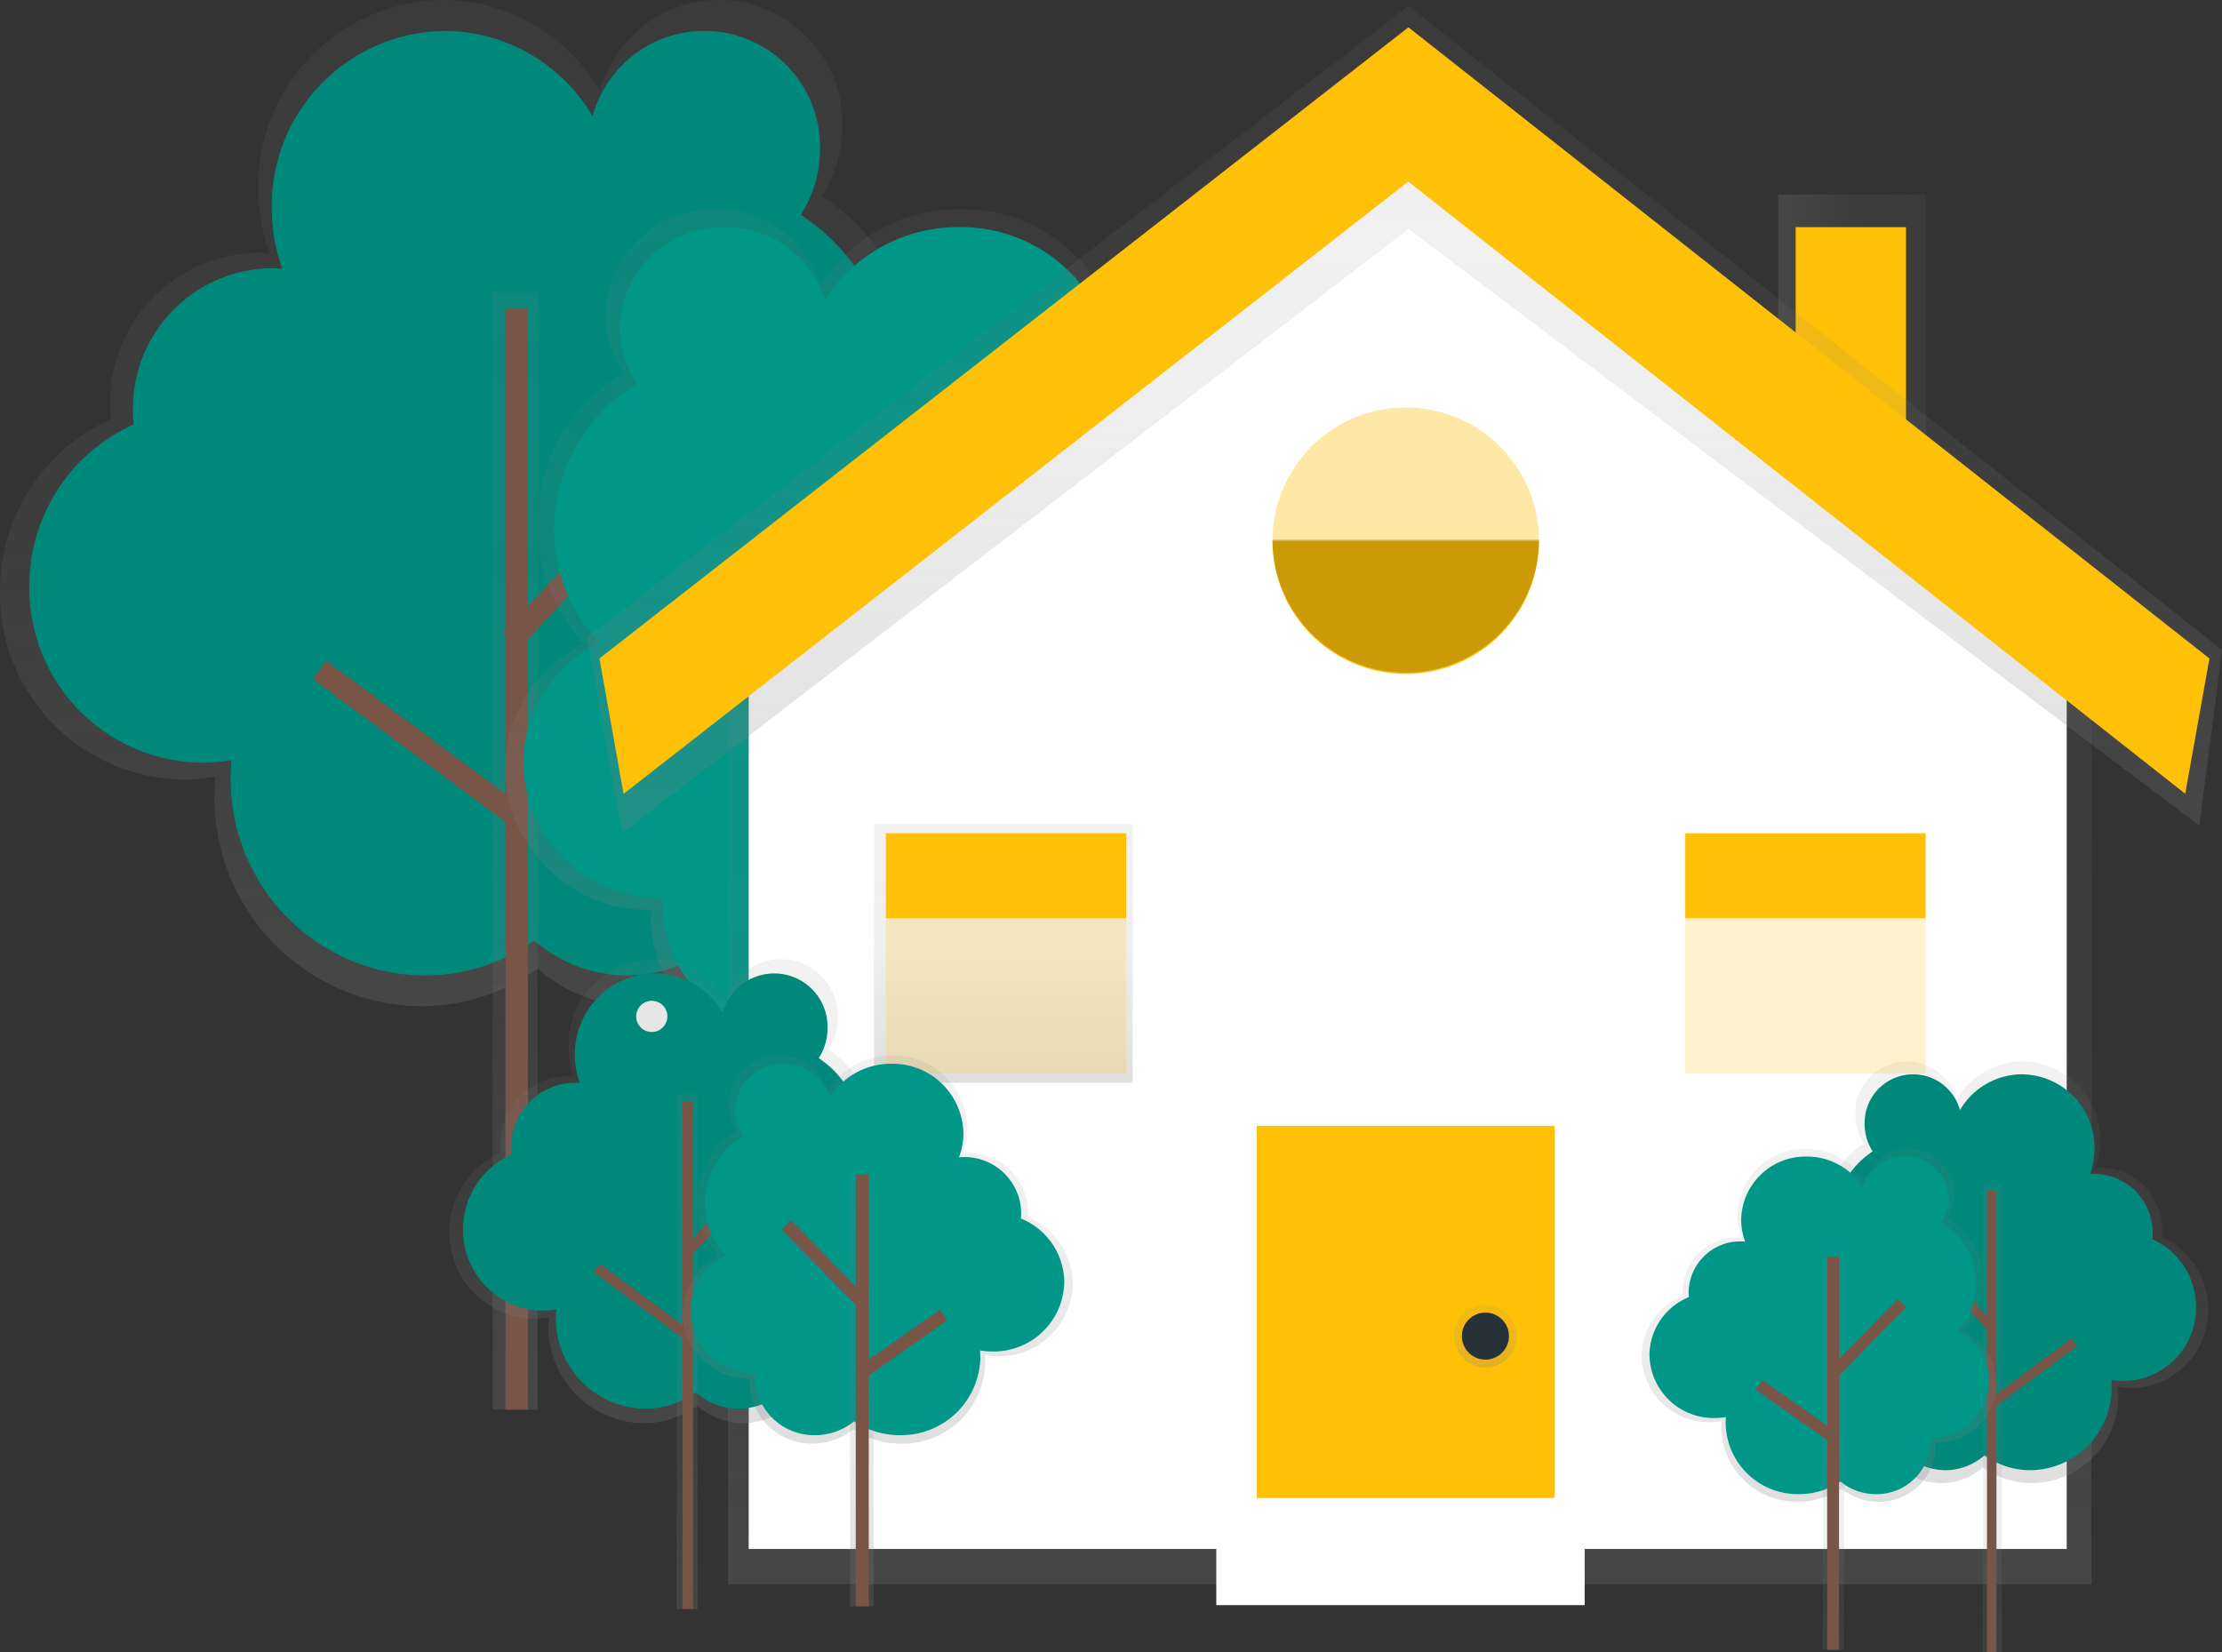 <svg xmlns="http://www.w3.org/2000/svg" xmlns:xlink="http://www.w3.org/1999/xlink" viewBox="0 0 226.389 168.358">
  <rect x="0" y="0" width="226.389" height="168.358" fill="#333333" stroke="none"/>
  <defs>
    <style>
      .cls-1 {
        fill: url(#linear-gradient);
      }

      .cls-12, .cls-2 {
        fill: #ffc107;
      }

      .cls-3 {
        fill: url(#linear-gradient-2);
      }

      .cls-4 {
        fill: #00897b;
      }

      .cls-5 {
        fill: url(#linear-gradient-3);
      }

      .cls-6 {
        fill: #795548;
      }

      .cls-7 {
        fill: url(#linear-gradient-4);
      }

      .cls-8 {
        fill: #009688;
      }

      .cls-9 {
        fill: url(#linear-gradient-5);
      }

      .cls-10 {
        fill: url(#linear-gradient-6);
      }

      .cls-11 {
        fill: #fff;
      }

      .cls-12, .cls-13 {
        opacity: 0.2;
      }

      .cls-14 {
        fill: #263238;
      }

      .cls-15 {
        fill: url(#linear-gradient-14);
      }

      .cls-16 {
        fill: url(#linear-gradient-16);
      }

      .cls-17 {
        fill: url(#linear-gradient-17);
      }

      .cls-18 {
        fill: #e6e6e6;
      }

      .cls-19 {
        fill: url(#linear-gradient-19);
      }

      .cls-20 {
        fill: url(#linear-gradient-20);
      }

      .cls-21 {
        fill: url(#linear-gradient-21);
      }

      .cls-22 {
        fill: url(#linear-gradient-22);
      }
    </style>
    <linearGradient id="linear-gradient" y1="0.5" x2="1" y2="0.5" gradientUnits="objectBoundingBox">
      <stop offset="0" stop-color="gray" stop-opacity="0.251"/>
      <stop offset="0.54" stop-color="gray" stop-opacity="0.122"/>
      <stop offset="1" stop-color="gray" stop-opacity="0.102"/>
    </linearGradient>
    <linearGradient id="linear-gradient-2" x1="0.5" y1="1" x2="0.5" y2="0" xlink:href="#linear-gradient"/>
    <linearGradient id="linear-gradient-3" x1="0.5" y1="1" x2="0.5" y2="0" xlink:href="#linear-gradient"/>
    <linearGradient id="linear-gradient-4" x1="0.5" y1="1" x2="0.5" y2="0" xlink:href="#linear-gradient"/>
    <linearGradient id="linear-gradient-5" x1="0.5" y1="1" x2="0.5" y2="0" xlink:href="#linear-gradient"/>
    <linearGradient id="linear-gradient-6" x1="0.5" y1="1" x2="0.5" y2="0" xlink:href="#linear-gradient"/>
    <linearGradient id="linear-gradient-14" x1="0.5" y1="1" x2="0.5" y2="0" xlink:href="#linear-gradient"/>
    <linearGradient id="linear-gradient-16" x1="0.5" y1="1" x2="0.5" y2="0" xlink:href="#linear-gradient"/>
    <linearGradient id="linear-gradient-17" x1="0.499" y1="1" x2="0.499" y2="0" xlink:href="#linear-gradient"/>
    <linearGradient id="linear-gradient-19" x1="-2.361" y1="1" x2="-2.361" y2="0" xlink:href="#linear-gradient"/>
    <linearGradient id="linear-gradient-20" x1="-37.824" y1="1.321" x2="-37.824" y2="0.321" xlink:href="#linear-gradient"/>
    <linearGradient id="linear-gradient-21" x1="-1.667" y1="1" x2="-1.667" y2="0" xlink:href="#linear-gradient"/>
    <linearGradient id="linear-gradient-22" x1="-18.361" y1="1.383" x2="-18.361" y2="0.383" xlink:href="#linear-gradient"/>
  </defs>
  <g id="undraw_for_sale_viax" transform="translate(0.001 -32.698)">
    <path id="Path_1947" data-name="Path 1947" class="cls-1" d="M709,192.966V176h15.076v31.447Z" transform="translate(-527.839 -123.476)"/>
    <path id="Path_1948" data-name="Path 1948" class="cls-2" d="M716,203.82V189h11.243v28.125Z" transform="translate(-533.05 -133.154)"/>
    <g id="_Group_" data-name="&lt;Group&gt;" transform="translate(-0.001 32.698)">
      <path id="Path_1949" data-name="Path 1949" class="cls-3" d="M245.278,211.317a22.02,22.02,0,0,0-4.546-32.936,13.032,13.032,0,0,0,2.085-7.091,12.56,12.56,0,0,0-24.678-3.608,18.679,18.679,0,0,0-16.069-9.273A18.984,18.984,0,0,0,183.3,177.6a19.545,19.545,0,0,0,1.15,6.626c-.381-.031-.767-.059-1.15-.059a15.249,15.249,0,0,0-15.076,15.408q0,.786.077,1.556A19.149,19.149,0,0,0,157,218.712a18.925,18.925,0,0,0,18.706,19.133,18.4,18.4,0,0,0,3.237-.291c-.056.636-.089,1.278-.089,1.934a21.23,21.23,0,0,0,20.991,21.463,20.566,20.566,0,0,0,11.949-3.83,15.405,15.405,0,0,0,10.153,3.83,15.863,15.863,0,0,0,15.681-16.039c0-.383-.031-.767-.056-1.137h.056A16.985,16.985,0,0,0,254.42,226.6,17.217,17.217,0,0,0,245.278,211.317Z" transform="translate(-156.999 -158.41)"/>
    </g>
    <path id="_Path_" data-name="&lt;Path&gt;" class="cls-4" d="M251.578,220.4a20.669,20.669,0,0,0-4.267-30.918,12.224,12.224,0,0,0,1.957-6.643,11.79,11.79,0,0,0-23.165-3.388,17.531,17.531,0,0,0-15.076-8.7,17.821,17.821,0,0,0-17.618,18.017,18.346,18.346,0,0,0,1.078,6.219c-.358-.028-.715-.056-1.078-.056A14.3,14.3,0,0,0,179.267,209.4c0,.493.026.979.072,1.459a17.973,17.973,0,0,0-10.619,16.5,17.761,17.761,0,0,0,17.559,17.958,17.269,17.269,0,0,0,3.038-.273c-.051.6-.084,1.2-.084,1.814a19.93,19.93,0,0,0,19.7,20.15,19.307,19.307,0,0,0,11.22-3.577A14.46,14.46,0,0,0,229.681,267a14.892,14.892,0,0,0,14.72-15.055c0-.36-.028-.713-.054-1.068h.054a15.945,15.945,0,0,0,15.763-16.121,16.159,16.159,0,0,0-8.585-14.358Z" transform="translate(-165.725 -134.899)"/>
    <rect id="Rectangle_3387" data-name="Rectangle 3387" class="cls-5" width="4.576" height="113.836" transform="translate(50.193 62.507)"/>
    <rect id="Rectangle_3388" data-name="Rectangle 3388" class="cls-6" width="2.302" height="112.236" transform="translate(51.493 64.106)"/>
    <rect id="Rectangle_3389" data-name="Rectangle 3389" class="cls-6" width="27.803" height="2.302" transform="translate(51.284 97.18) rotate(-47.2)"/>
    <rect id="Rectangle_3390" data-name="Rectangle 3390" class="cls-6" width="2.302" height="24.397" transform="matrix(0.596, -0.803, 0.803, 0.596, 31.856, 101.88)"/>
    <g id="_Group_2" data-name="&lt;Group&gt;" transform="translate(51.445 54.013)">
      <path id="Path_1950" data-name="Path 1950" class="cls-7" d="M366.43,286.077a17.763,17.763,0,0,1-4.819-12.142,18.027,18.027,0,0,1,8.843-15.41,10.476,10.476,0,0,1-1.835-5.92,10.969,10.969,0,0,1,11.153-10.775,11.1,11.1,0,0,1,10.7,7.758,16.736,16.736,0,0,1,14.23-7.758,16.336,16.336,0,0,1,16.609,16.059,15.54,15.54,0,0,1-1.022,5.541c.337-.025.674-.048,1.022-.048a13.119,13.119,0,0,1,13.341,12.888,12.578,12.578,0,0,1-.069,1.3A16.008,16.008,0,0,1,444.6,292.276c0,8.841-7.41,16.006-16.568,16.006a17.221,17.221,0,0,1-2.867-.256c.049.534.079,1.071.079,1.617,0,9.919-8.322,17.96-18.589,17.96a18.95,18.95,0,0,1-10.571-3.2,14.112,14.112,0,0,1-8.989,3.2,13.661,13.661,0,0,1-13.887-13.417c0-.322.026-.636.049-.953h-.049a14.627,14.627,0,0,1-14.871-14.368A14.33,14.33,0,0,1,366.43,286.077Z" transform="translate(-358.34 -241.829)"/>
    </g>
    <path id="_Path_2" data-name="&lt;Path&gt;" class="cls-8" d="M373.367,291.335a17,17,0,0,1-4.6-11.624,17.252,17.252,0,0,1,8.465-14.748,10.017,10.017,0,0,1-1.766-5.678,10.5,10.5,0,0,1,10.676-10.315,10.636,10.636,0,0,1,10.244,7.425,16.021,16.021,0,0,1,13.606-7.418A15.645,15.645,0,0,1,425.9,264.347a14.877,14.877,0,0,1-.974,5.307c.322-.023.644-.049.974-.049a12.565,12.565,0,0,1,12.776,12.336,12.053,12.053,0,0,1-.064,1.244,15.323,15.323,0,0,1,9.59,14.074,15.6,15.6,0,0,1-15.857,15.331,16.482,16.482,0,0,1-2.742-.245c.046.511.074,1.022.074,1.548,0,9.5-7.967,17.191-17.792,17.191a18.142,18.142,0,0,1-10.131-3.066,13.507,13.507,0,0,1-8.6,3.066,13.068,13.068,0,0,1-13.287-12.842c0-.307.026-.608.049-.912h-.049a14,14,0,0,1-14.235-13.752A13.673,13.673,0,0,1,373.367,291.335Z" transform="translate(-312.322 -193.132)"/>
    <line id="_Path_3" data-name="&lt;Path&gt;" class="cls-6" y2="95.546" transform="translate(91.206 80.222)"/>
    <rect id="Rectangle_3391" data-name="Rectangle 3391" class="cls-9" width="5.205" height="95.543" transform="translate(88.518 80.222)"/>
    <rect id="Rectangle_3392" data-name="Rectangle 3392" class="cls-6" width="2.877" height="95.543" transform="translate(89.767 80.222)"/>
    <line id="_Path_4" data-name="&lt;Path&gt;" class="cls-6" x1="17.061" y1="17.403" transform="translate(74.436 91.434)"/>
    <rect id="Rectangle_3393" data-name="Rectangle 3393" class="cls-6" width="2.877" height="24.371" transform="matrix(0.714, -0.7, 0.7, 0.714, 73.408, 92.442)"/>
    <line id="_Path_5" data-name="&lt;Path&gt;" class="cls-6" y1="12.41" x2="17.687" transform="translate(91.497 111.385)"/>
    <rect id="Rectangle_3394" data-name="Rectangle 3394" class="cls-6" width="21.607" height="2.877" transform="translate(90.67 122.614) rotate(-35.06)"/>
    <path id="Path_1951" data-name="Path 1951" class="cls-10" d="M580.868,410H452.545c-2.931,0-5.3,1.318-5.3,2.949v94.2H586.18v-94.2C586.18,411.318,583.8,410,580.868,410Z" transform="translate(-373.08 -313.016)"/>
    <path id="Path_1952" data-name="Path 1952" class="cls-11" d="M365.473,139.04,298.53,188.764V286.5H432.817V192.31Z" transform="translate(-222.251 -95.96)"/>
    <circle id="Ellipse_3105" data-name="Ellipse 3105" class="cls-3" cx="14.907" cy="14.907" r="14.907" transform="translate(128.448 73.024)"/>
    <rect id="Rectangle_3395" data-name="Rectangle 3395" class="cls-3" width="26.352" height="26.352" transform="translate(89.055 116.679)"/>
    <rect id="Rectangle_3396" data-name="Rectangle 3396" class="cls-3" width="26.352" height="26.352" transform="translate(170.772 116.679)"/>
    <path id="Path_1953" data-name="Path 1953" class="cls-3" d="M237.6,185.058l-3.57-19.966,83.718-64.342,82.872,65.627-2.3,17.914-80.585-60.808Z" transform="translate(-174.232 -67.454)"/>
    <path id="Path_1954" data-name="Path 1954" class="cls-2" d="M241.486,187.429l-2.456-13.8,82.42-64.314,81.615,64.319-2.471,13.783-79.157-62.382Z" transform="translate(-177.955 -73.834)"/>
    <rect id="Rectangle_3397" data-name="Rectangle 3397" class="cls-3" width="32.208" height="44.054" transform="translate(127.119 146.49)"/>
    <rect id="Rectangle_3398" data-name="Rectangle 3398" class="cls-2" width="30.345" height="43.121" transform="translate(128.049 147.423)"/>
    <rect id="Rectangle_3399" data-name="Rectangle 3399" class="cls-2" width="24.489" height="8.652" transform="translate(90.253 117.609)"/>
    <rect id="Rectangle_3400" data-name="Rectangle 3400" class="cls-12" width="24.489" height="15.837" transform="translate(90.253 126.261)"/>
    <rect id="Rectangle_3401" data-name="Rectangle 3401" class="cls-2" width="24.489" height="8.652" transform="translate(171.704 117.609)"/>
    <rect id="Rectangle_3402" data-name="Rectangle 3402" class="cls-12" width="24.489" height="15.837" transform="translate(171.704 126.261)"/>
    <path id="Path_1955" data-name="Path 1955" class="cls-2" d="M677.966,387.588A13.576,13.576,0,0,0,691.541,374H664.39A13.576,13.576,0,0,0,677.966,387.588Z" transform="translate(-534.744 -286.215)"/>
    <path id="Path_1956" data-name="Path 1956" class="cls-13" d="M677.966,387.106a13.576,13.576,0,0,0,13.576-13.576H664.39A13.576,13.576,0,0,0,677.966,387.106Z" transform="translate(-534.744 -285.865)"/>
    <path id="Path_1957" data-name="Path 1957" class="cls-12" d="M677.966,320.92a13.576,13.576,0,0,0-13.576,13.563h27.151A13.576,13.576,0,0,0,677.966,320.92Z" transform="translate(-534.744 -246.698)"/>
    <path id="Path_1958" data-name="Path 1958" class="cls-12" d="M677.966,320.92a13.576,13.576,0,0,0-13.576,13.563h27.151A13.576,13.576,0,0,0,677.966,320.92Z" transform="translate(-534.744 -246.698)"/>
    <circle id="Ellipse_3106" data-name="Ellipse 3106" class="cls-3" cx="3.194" cy="3.194" r="3.194" transform="translate(148.145 165.657)"/>
    <circle id="Ellipse_3107" data-name="Ellipse 3107" class="cls-14" cx="2.397" cy="2.397" r="2.397" transform="translate(148.943 166.454)"/>
    <rect id="Rectangle_3403" data-name="Rectangle 3403" class="cls-3" width="39.127" height="12.776" transform="translate(123.125 184.289)"/>
    <rect id="Rectangle_3404" data-name="Rectangle 3404" class="cls-11" width="37.53" height="10.913" transform="translate(123.922 185.352)"/>
    <g id="_Group_3" data-name="&lt;Group&gt;" transform="translate(45.803 130.439)">
      <path id="Path_1959" data-name="Path 1959" class="cls-15" d="M376.956,565.317a10.152,10.152,0,0,0-2.1-15.18,6,6,0,0,0,.961-3.268,5.79,5.79,0,0,0-11.376-1.663,8.608,8.608,0,0,0-7.41-4.275,8.751,8.751,0,0,0-8.652,8.849,9.01,9.01,0,0,0,.529,3.066c-.176-.013-.35-.028-.529-.028a7.026,7.026,0,0,0-6.945,7.1,4.792,4.792,0,0,0,.036.718,8.828,8.828,0,0,0-5.215,8.1,8.722,8.722,0,0,0,8.624,8.818,8.478,8.478,0,0,0,1.492-.135c-.026.294-.041.59-.041.892a9.8,9.8,0,0,0,9.676,9.9,9.483,9.483,0,0,0,5.51-1.764,7.1,7.1,0,0,0,4.677,1.764,7.32,7.32,0,0,0,7.229-7.392c0-.176-.013-.35-.026-.524h.026a7.83,7.83,0,0,0,7.74-7.921,7.936,7.936,0,0,0-4.211-7.055Z" transform="translate(-336.26 -540.93)"/>
    </g>
    <path id="_Path_6" data-name="&lt;Path&gt;" class="cls-4" d="M379.872,569.5a9.528,9.528,0,0,0-1.967-14.25,5.635,5.635,0,0,0,.9-3.066,5.435,5.435,0,0,0-10.678-1.561,8.082,8.082,0,0,0-6.948-4.012,8.214,8.214,0,0,0-8.12,8.3,8.457,8.457,0,0,0,.5,2.867c-.164,0-.33-.026-.5-.026a6.593,6.593,0,0,0-6.518,6.666,4.5,4.5,0,0,0,.033.672,8.287,8.287,0,0,0-4.9,7.6,8.188,8.188,0,0,0,8.095,8.279,7.956,7.956,0,0,0,1.4-.125c-.023.276-.038.554-.038.836a9.185,9.185,0,0,0,9.081,9.288,8.9,8.9,0,0,0,5.173-1.657,6.666,6.666,0,0,0,4.391,1.657,6.862,6.862,0,0,0,6.784-6.94c0-.166-.013-.33-.026-.493h.026a7.348,7.348,0,0,0,7.267-7.43A7.448,7.448,0,0,0,379.872,569.5Z" transform="translate(-294.492 -414.72)"/>
    <rect id="Rectangle_3405" data-name="Rectangle 3405" class="cls-3" width="2.111" height="52.473" transform="translate(68.943 144.181)"/>
    <rect id="Rectangle_3406" data-name="Rectangle 3406" class="cls-6" width="1.06" height="51.737" transform="translate(69.543 144.916)"/>
    <rect id="Rectangle_3407" data-name="Rectangle 3407" class="cls-6" width="12.817" height="1.06" transform="translate(69.449 160.153) rotate(-47.2)"/>
    <rect id="Rectangle_3408" data-name="Rectangle 3408" class="cls-6" width="1.06" height="11.245" transform="matrix(0.596, -0.803, 0.803, 0.596, 60.491, 162.332)"/>
    <g id="_Group_4" data-name="&lt;Group&gt;" transform="translate(69.53 140.258)">
      <path id="Path_1960" data-name="Path 1960" class="cls-16" d="M432.843,599.762a8.176,8.176,0,0,1-2.22-5.6,8.309,8.309,0,0,1,4.088-7.1,4.824,4.824,0,0,1-.851-2.734A5.055,5.055,0,0,1,439,579.359a5.11,5.11,0,0,1,4.934,3.577,7.714,7.714,0,0,1,6.559-3.577,7.545,7.545,0,0,1,7.666,7.41,7.155,7.155,0,0,1-.47,2.555c.156,0,.312-.023.47-.023a6.049,6.049,0,0,1,6.15,5.941,5.8,5.8,0,0,1-.031.6,7.379,7.379,0,0,1,4.617,6.779A7.511,7.511,0,0,1,461.259,610a7.938,7.938,0,0,1-1.321-.112c.023.256.036.493.036.746a8.426,8.426,0,0,1-8.57,8.279,8.737,8.737,0,0,1-4.88-1.474,6.506,6.506,0,0,1-4.147,1.464,6.3,6.3,0,0,1-6.4-6.186,2.8,2.8,0,0,1,.023-.44h-.023a6.743,6.743,0,0,1-6.856-6.623,6.6,6.6,0,0,1,3.723-5.892Z" transform="translate(-429.12 -579.359)"/>
    </g>
    <path id="_Path_7" data-name="&lt;Path&gt;" class="cls-8" d="M435.9,602.176a7.837,7.837,0,0,1-2.126-5.366,7.954,7.954,0,0,1,3.9-6.8,4.617,4.617,0,0,1-.815-2.617,4.84,4.84,0,0,1,4.921-4.755,4.9,4.9,0,0,1,4.722,3.421,7.384,7.384,0,0,1,6.278-3.421,7.212,7.212,0,0,1,7.333,7.086,6.858,6.858,0,0,1-.45,2.445c.148,0,.3-.023.45-.023A5.787,5.787,0,0,1,466,597.835a5.566,5.566,0,0,1-.031.575,7.062,7.062,0,0,1,4.42,6.488,7.191,7.191,0,0,1-7.31,7.063,7.6,7.6,0,0,1-1.278-.107c.023.235.036.473.036.713a8.063,8.063,0,0,1-8.2,7.921,8.362,8.362,0,0,1-4.671-1.41,6.227,6.227,0,0,1-3.966,1.41,6.031,6.031,0,0,1-6.132-5.92,2.544,2.544,0,0,1,.023-.419h-.023a6.454,6.454,0,0,1-6.562-6.339A6.317,6.317,0,0,1,435.9,602.176Z" transform="translate(-361.957 -441.543)"/>
    <line id="_Path_8" data-name="&lt;Path&gt;" class="cls-6" y2="44.044" transform="translate(87.849 152.344)"/>
    <rect id="Rectangle_3409" data-name="Rectangle 3409" class="cls-17" width="2.399" height="44.041" transform="translate(86.609 152.344)"/>
    <rect id="Rectangle_3410" data-name="Rectangle 3410" class="cls-6" width="1.326" height="44.041" transform="translate(87.187 152.344)"/>
    <line id="_Path_9" data-name="&lt;Path&gt;" class="cls-6" x1="7.865" y1="8.023" transform="translate(80.119 157.513)"/>
    <rect id="Rectangle_3411" data-name="Rectangle 3411" class="cls-6" width="1.326" height="11.235" transform="matrix(0.714, -0.7, 0.7, 0.714, 79.646, 157.979)"/>
    <line id="_Path_10" data-name="&lt;Path&gt;" class="cls-6" y1="5.721" x2="8.154" transform="translate(87.984 166.709)"/>
    <rect id="Rectangle_3412" data-name="Rectangle 3412" class="cls-6" width="9.96" height="1.326" transform="translate(87.603 171.884) rotate(-35.06)"/>
    <circle id="Ellipse_3109" data-name="Ellipse 3109" class="cls-3" cx="2.044" cy="2.044" r="2.044" transform="translate(64.361 134.228)"/>
    <circle id="Ellipse_3111" data-name="Ellipse 3111" class="cls-18" cx="1.589" cy="1.589" r="1.589" transform="translate(64.816 134.683)"/>
    <g id="_Group_5" data-name="&lt;Group&gt;" transform="translate(184.161 140.854)">
      <path id="Path_1962" data-name="Path 1962" class="cls-19" d="M881.573,603.864a9.229,9.229,0,0,1,1.906-13.8,5.458,5.458,0,0,1-.874-2.972,5.264,5.264,0,0,1,10.343-1.513,7.826,7.826,0,0,1,6.735-3.886,7.957,7.957,0,0,1,7.865,8.044,8.191,8.191,0,0,1-.48,2.777c.158,0,.319-.026.48-.026a6.385,6.385,0,0,1,6.314,6.457,4.243,4.243,0,0,1-.033.652,8.026,8.026,0,0,1,4.742,7.367,7.931,7.931,0,0,1-7.839,8.018,7.721,7.721,0,0,1-1.357-.123c.023.255.038.537.038.81a8.9,8.9,0,0,1-8.8,9,8.621,8.621,0,0,1-5.011-1.6,6.457,6.457,0,0,1-4.257,1.6,6.649,6.649,0,0,1-6.572-6.723,3.3,3.3,0,0,1,.023-.478h-.023a7.118,7.118,0,0,1-7.037-7.2A7.216,7.216,0,0,1,881.573,603.864Z" transform="translate(-877.74 -581.69)"/>
    </g>
    <path id="_Path_11" data-name="&lt;Path&gt;" class="cls-4" d="M886.237,607.67a8.662,8.662,0,0,1,1.789-12.955,5.111,5.111,0,0,1-.82-2.788,4.942,4.942,0,0,1,9.71-1.421,7.346,7.346,0,0,1,6.322-3.649,7.46,7.46,0,0,1,7.382,7.551,7.691,7.691,0,0,1-.452,2.606c.151,0,.3-.023.452-.023a5.994,5.994,0,0,1,5.925,6.061,4.021,4.021,0,0,1-.031.611,7.533,7.533,0,0,1,4.451,6.914,7.442,7.442,0,0,1-7.359,7.525,7.244,7.244,0,0,1-1.278-.115c.023.256.036.511.036.767a8.354,8.354,0,0,1-8.258,8.445,8.093,8.093,0,0,1-4.7-1.506,6.061,6.061,0,0,1-3.99,1.506,6.239,6.239,0,0,1-6.168-6.309,2.9,2.9,0,0,1,.023-.447h-.023a6.682,6.682,0,0,1-6.605-6.756A6.774,6.774,0,0,1,886.237,607.67Z" transform="translate(-697.227 -444.684)"/>
    <rect id="Rectangle_3423" data-name="Rectangle 3423" class="cls-20" width="1.919" height="47.708" transform="translate(202.034 153.348)"/>
    <rect id="Rectangle_3424" data-name="Rectangle 3424" class="cls-6" width="0.966" height="47.038" transform="translate(202.443 154.018)"/>
    <rect id="Rectangle_3425" data-name="Rectangle 3425" class="cls-6" width="0.966" height="11.652" transform="translate(194.872 160.007) rotate(-42.8)"/>
    <rect id="Rectangle_3426" data-name="Rectangle 3426" class="cls-6" width="10.226" height="0.966" transform="matrix(0.803, -0.596, 0.596, 0.803, 202.855, 175.168)"/>
    <g id="_Group_6" data-name="&lt;Group&gt;" transform="translate(167.266 149.771)">
      <path id="Path_1963" data-name="Path 1963" class="cls-21" d="M844.388,635.15a7.444,7.444,0,0,0,2.019-5.09,7.556,7.556,0,0,0-3.705-6.467,4.385,4.385,0,0,0,.767-2.486,4.6,4.6,0,0,0-4.673-4.518,4.653,4.653,0,0,0-4.484,3.25,7.014,7.014,0,0,0-5.964-3.25,6.85,6.85,0,0,0-6.965,6.73,6.514,6.514,0,0,0,.427,2.323c-.141,0-.284-.021-.427-.021a5.5,5.5,0,0,0-5.591,5.4,5.263,5.263,0,0,0,.028.544,6.707,6.707,0,0,0-4.2,6.163,6.828,6.828,0,0,0,6.942,6.707,7.219,7.219,0,0,0,1.2-.1c-.02.222-.033.45-.033.677a7.662,7.662,0,0,0,7.791,7.528,7.941,7.941,0,0,0,4.436-1.342,5.915,5.915,0,0,0,3.779,1.357,5.724,5.724,0,0,0,5.821-5.621,2.656,2.656,0,0,0-.02-.4h.02a6.13,6.13,0,0,0,6.232-6.022,6,6,0,0,0-3.4-5.363Z" transform="translate(-811.62 -616.589)"/>
    </g>
    <path id="_Path_12" data-name="&lt;Path&gt;" class="cls-8" d="M846.067,637.405a7.126,7.126,0,0,0,1.942-4.873,7.231,7.231,0,0,0-3.547-6.181,4.2,4.2,0,0,0,.741-2.379,4.4,4.4,0,0,0-4.474-4.323,4.454,4.454,0,0,0-4.293,3.112,6.715,6.715,0,0,0-5.708-3.112,6.557,6.557,0,0,0-6.667,6.442,6.235,6.235,0,0,0,.409,2.223c-.135,0-.271-.021-.409-.021a5.262,5.262,0,0,0-5.351,5.169,5.015,5.015,0,0,0,.028.511,6.421,6.421,0,0,0-4.019,5.9,6.535,6.535,0,0,0,6.643,6.421,6.887,6.887,0,0,0,1.15-.1c-.02.215-.031.429-.031.649a7.336,7.336,0,0,0,7.456,7.206,7.6,7.6,0,0,0,4.247-1.278,5.66,5.66,0,0,0,3.605,1.278,5.485,5.485,0,0,0,5.57-5.381,2.368,2.368,0,0,0-.02-.381h.02a5.869,5.869,0,0,0,5.966-5.764A5.744,5.744,0,0,0,846.067,637.405Z" transform="translate(-646.662 -469.096)"/>
    <line id="_Path_13" data-name="&lt;Path&gt;" class="cls-6" y2="40.042" transform="translate(186.764 160.774)"/>
    <rect id="Rectangle_3427" data-name="Rectangle 3427" class="cls-22" width="2.182" height="40.042" transform="translate(185.712 160.774)"/>
    <rect id="Rectangle_3428" data-name="Rectangle 3428" class="cls-6" width="1.206" height="40.042" transform="translate(186.161 160.774)"/>
    <line id="_Path_14" data-name="&lt;Path&gt;" class="cls-6" y1="7.292" x2="7.149" transform="translate(186.644 165.473)"/>
    <rect id="Rectangle_3429" data-name="Rectangle 3429" class="cls-6" width="10.213" height="1.206" transform="matrix(0.7, -0.714, 0.714, 0.7, 186.214, 172.344)"/>
    <line id="_Path_15" data-name="&lt;Path&gt;" class="cls-6" x1="7.415" y1="5.2" transform="translate(179.229 173.833)"/>
    <rect id="Rectangle_3430" data-name="Rectangle 3430" class="cls-6" width="1.206" height="9.056" transform="translate(178.883 174.33) rotate(-54.94)"/>
  </g>
</svg>
